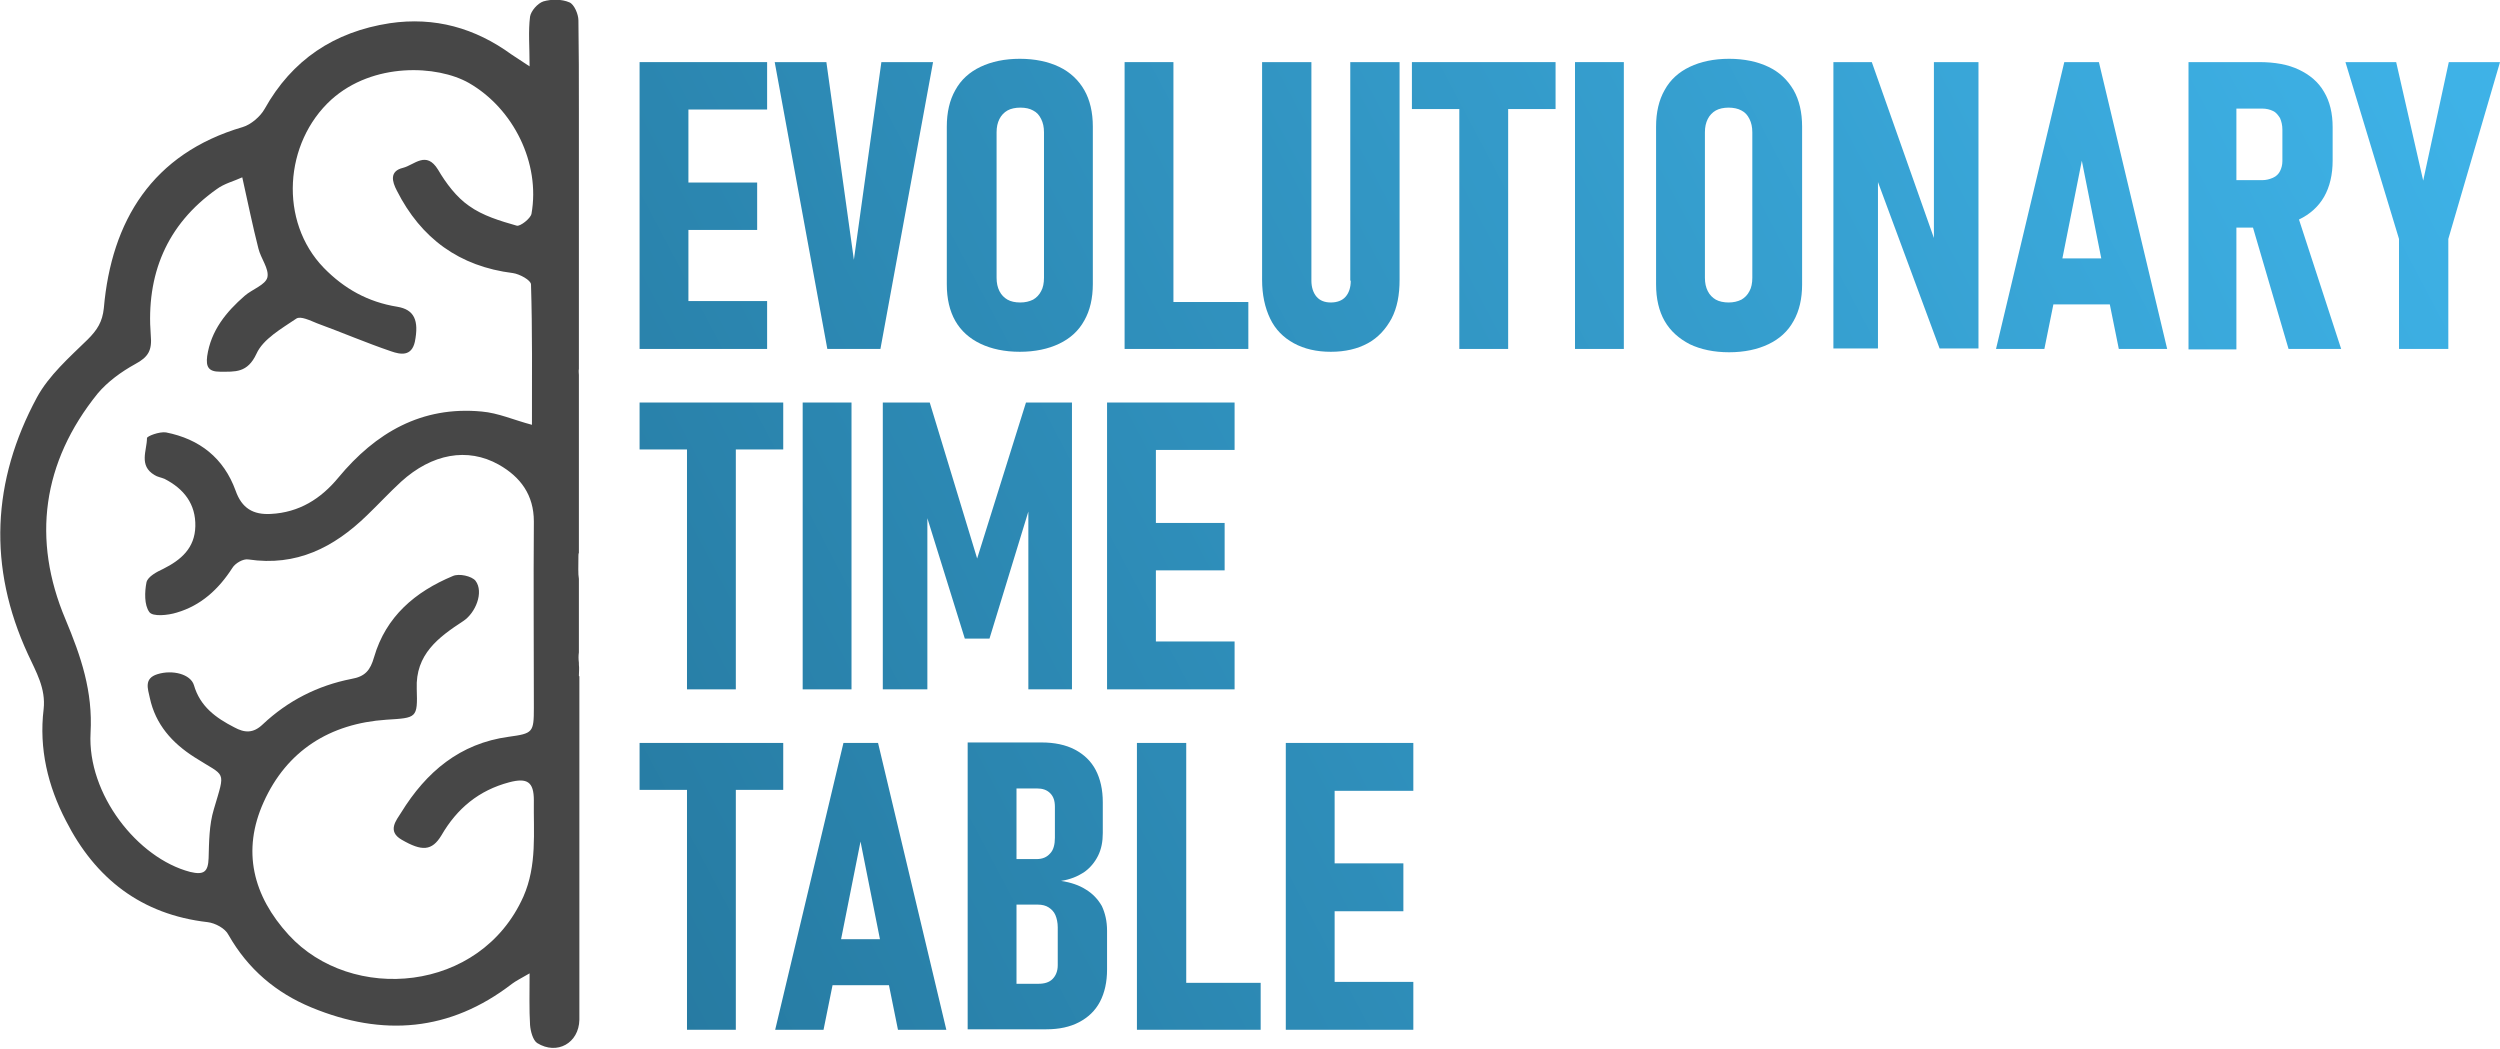 <?xml version="1.0" encoding="utf-8"?>
<!-- Generator: Adobe Illustrator 25.4.1, SVG Export Plug-In . SVG Version: 6.00 Build 0)  -->
<svg version="1.1" id="Layer_1" xmlns="http://www.w3.org/2000/svg" xmlns:xlink="http://www.w3.org/1999/xlink" x="0px" y="0px"
	 viewBox="0 0 527.3 221.2" style="enable-background:new 0 0 527.3 221.2;" xml:space="preserve">
<style type="text/css">
	.st0{fill:#474747;}
	.st1{fill:url(#SVGID_1_);}
	.st2{fill:url(#SVGID_00000084504215561845881430000007374049631004460704_);}
	.st3{fill:url(#SVGID_00000085958035552327643020000015437044056609457314_);}
	.st4{fill:url(#SVGID_00000160883817194771023040000002354554952654324374_);}
	.st5{fill:url(#SVGID_00000033348889104735307090000017854222323847670711_);}
	.st6{fill:url(#SVGID_00000164486426725452173710000004157286488977549756_);}
	.st7{fill:url(#SVGID_00000070107872648966893320000007912198498264499626_);}
	.st8{fill:url(#SVGID_00000114046028833368152820000011646958437429564561_);}
	.st9{fill:url(#SVGID_00000160169935734037331730000012044880035871913641_);}
	.st10{fill:url(#SVGID_00000047047881199018454480000017138250893057743033_);}
	.st11{fill:url(#SVGID_00000091713201420492878460000013428580884983074974_);}
	.st12{fill:url(#SVGID_00000008115166223352438790000012455442834800407983_);}
	.st13{fill:url(#SVGID_00000088814405789877063370000006999547166914921110_);}
	.st14{fill:url(#SVGID_00000166655238449828309930000002667398802600870317_);}
	.st15{fill:url(#SVGID_00000070814703261154685760000013378248234328077730_);}
	.st16{fill:url(#SVGID_00000063629794324507945510000005939559178404657831_);}
	.st17{fill:url(#SVGID_00000060726910919651022910000006525466987357671852_);}
	.st18{fill:url(#SVGID_00000080898252019135263850000009799454844017417873_);}
	.st19{fill:url(#SVGID_00000170254569824321737610000000420476893074539396_);}
	.st20{fill:url(#SVGID_00000034767995090760628260000005926895061253991833_);}
	.st21{fill:url(#SVGID_00000110455607950121272310000002769644710245887900_);}
	.st22{fill:url(#SVGID_00000027569353121435317260000011395840145417913234_);}
	.st23{fill:url(#SVGID_00000039098022580960016080000003095847836428221329_);}
	.st24{fill:url(#SVGID_00000085214343977356432050000018284131049732722876_);}
	.st25{fill:url(#SVGID_00000048473653273363648030000009293994776304266416_);}
	.st26{fill:url(#SVGID_00000105415538041630319810000001849616350126266030_);}
	.st27{fill:url(#SVGID_00000041290370106159711830000013277251509109446547_);}
	.st28{fill:url(#SVGID_00000090259054776337161220000016655398197211883452_);}
	.st29{fill:url(#SVGID_00000132052878775265190230000016470580359770115506_);}
	.st30{fill:url(#SVGID_00000080899768805541717700000008023545802549007767_);}
	.st31{fill:url(#SVGID_00000089573112287979683080000009302197168233904040_);}
	.st32{fill:url(#SVGID_00000062912764834971153020000015418284209811612580_);}
	.st33{fill:url(#SVGID_00000038398394673283402730000017447536482782534817_);}
	.st34{fill:url(#SVGID_00000090279752144937300980000016742975429772958903_);}
	.st35{fill:url(#SVGID_00000168085408790593970140000007083616194193754810_);}
	.st36{fill:url(#SVGID_00000168118504854690117990000015454116238062165423_);}
	.st37{fill:url(#SVGID_00000018230553287790629690000017798387592144558228_);}
	.st38{fill:url(#SVGID_00000093888557566253320890000017952801109406356408_);}
	.st39{fill:url(#SVGID_00000008859662480173729030000013736808983613923504_);}
	.st40{fill:url(#SVGID_00000057117044547597800580000013896541476068883875_);}
	.st41{fill:url(#SVGID_00000003088478542031442560000018404069381129806269_);}
	.st42{fill:url(#SVGID_00000140720585421235877580000002985419059580086427_);}
	.st43{fill:url(#SVGID_00000126295073240255077020000014453120463138459781_);}
	.st44{fill:url(#SVGID_00000109016731365617455180000005233382122930789534_);}
	.st45{fill:url(#SVGID_00000180348306558483181730000003642491877288774293_);}
	.st46{fill:url(#SVGID_00000168103364141899149590000016214049640467034301_);}
	.st47{fill:url(#SVGID_00000078019883608934170230000014605800491992473483_);}
	.st48{fill:url(#SVGID_00000121969320461254298340000013489331139936450236_);}
	.st49{fill:url(#SVGID_00000089559194718781795660000017199838941685273736_);}
	.st50{fill:url(#SVGID_00000100361154198127248030000007426207878109110442_);}
	.st51{fill:url(#SVGID_00000067217317827481374410000002032804136087749271_);}
	.st52{fill:url(#SVGID_00000006682379205447839600000011513902382728817290_);}
	.st53{fill:url(#SVGID_00000023971581482912963550000011461007083730126001_);}
	.st54{fill:url(#SVGID_00000162332912624538682160000010918111321115474102_);}
	.st55{fill:url(#SVGID_00000042715822690003198780000014594617126050905770_);}
	.st56{fill:url(#SVGID_00000031891867275659285680000003530230449585045639_);}
	.st57{fill:url(#SVGID_00000006693577718405008010000011785941357059345829_);}
	.st58{fill:url(#SVGID_00000017487474221118988030000009056285545673940882_);}
	.st59{fill:url(#SVGID_00000124124239343669014470000016584098225202312636_);}
	.st60{fill:url(#SVGID_00000006690063165005061650000011708179787405160364_);}
	.st61{fill:url(#SVGID_00000049928369595895344140000013336346164338798212_);}
	.st62{fill:url(#SVGID_00000000190447705742687580000001086288552719741331_);}
	.st63{fill:url(#SVGID_00000052804175926816867640000005686056621348373153_);}
	.st64{fill:url(#SVGID_00000037688424443792516260000007412954169103376781_);}
	.st65{fill:url(#SVGID_00000125587092647383681400000005994358681094330011_);}
	.st66{fill:url(#SVGID_00000099659979342831415740000015350792530389733262_);}
	.st67{fill:#063843;}
	.st68{fill:#3AA2DB;}
	.st69{fill:#DB9437;}
</style>
<g>
	<path d="M-1005.7,376.5h5.5l11.1,46.4h-7.8l-6-30.4l-6,30.4h-7.8L-1005.7,376.5z M-1009.2,408.3h12.6v7.4h-12.6V408.3z"/>
	<path d="M-978.4,422.9h-7.9v-46.4h7.9V422.9z"/>
	<path d="M-956,396.6v7.6h-17v-7.6H-956z"/>
	<path d="M-952.9,376.5h8.4l4.4,32l4.4-32h8.4l-8.5,46.4h-8.5L-952.9,376.5z"/>
	<path d="M-919,422.1c-1.8-0.9-3.1-2.1-4.1-3.7c-0.9-1.6-1.4-3.6-1.4-5.9V387c0-2.3,0.5-4.3,1.4-5.9c0.9-1.6,2.3-2.9,4.1-3.7
		s3.9-1.3,6.4-1.3s4.6,0.4,6.4,1.3c1.8,0.9,3.1,2.1,4.1,3.7s1.4,3.6,1.4,5.9v25.5c0,2.3-0.5,4.3-1.4,5.9s-2.3,2.9-4.1,3.7
		c-1.8,0.9-3.9,1.3-6.4,1.3S-917.2,422.9-919,422.1z M-910.5,415c0.6-0.3,1-0.8,1.3-1.4c0.3-0.6,0.4-1.3,0.4-2.2v-23.5
		c0-0.8-0.1-1.5-0.4-2.1c-0.3-0.6-0.7-1.1-1.3-1.4c-0.6-0.3-1.3-0.5-2.1-0.5c-0.8,0-1.5,0.2-2.1,0.5c-0.6,0.3-1,0.8-1.3,1.4
		c-0.3,0.6-0.4,1.3-0.4,2.1v23.5c0,0.9,0.1,1.6,0.4,2.2c0.3,0.6,0.7,1.1,1.3,1.4c0.6,0.3,1.3,0.5,2.1,0.5
		C-911.8,415.5-911.1,415.3-910.5,415z"/>
	<path d="M-895,376.5h7.9v46.4h-7.9V376.5z M-891.8,415.3h16.7v7.6h-16.7V415.3z"/>
	<path d="M-866.4,422c-1.7-0.9-2.9-2.3-3.8-4c-0.9-1.8-1.3-3.9-1.3-6.3v-35.1h7.9v35.4c0,1.1,0.3,2,0.8,2.6c0.6,0.6,1.3,0.9,2.3,0.9
		c1,0,1.8-0.3,2.3-0.9c0.6-0.6,0.8-1.5,0.8-2.6v-35.4h7.9v35.1c0,2.4-0.4,4.5-1.3,6.3c-0.9,1.8-2.2,3.1-3.8,4
		c-1.7,0.9-3.7,1.4-6,1.4C-862.7,423.4-864.7,422.9-866.4,422z"/>
	<path d="M-847.3,376.5h23.2v7.6h-23.2V376.5z M-839.7,380.4h7.9v42.5h-7.9V380.4z"/>
	<path d="M-814.4,422.9h-7.9v-46.4h7.9V422.9z"/>
	<path d="M-803.9,422.1c-1.8-0.9-3.1-2.1-4.1-3.7s-1.4-3.6-1.4-5.9V387c0-2.3,0.5-4.3,1.4-5.9s2.3-2.9,4.1-3.7s3.9-1.3,6.4-1.3
		c2.5,0,4.6,0.4,6.4,1.3c1.8,0.9,3.1,2.1,4.1,3.7s1.4,3.6,1.4,5.9v25.5c0,2.3-0.5,4.3-1.4,5.9s-2.3,2.9-4.1,3.7
		c-1.8,0.9-3.9,1.3-6.4,1.3C-800,423.4-802.1,422.9-803.9,422.1z M-795.4,415c0.6-0.3,1-0.8,1.3-1.4c0.3-0.6,0.4-1.3,0.4-2.2v-23.5
		c0-0.8-0.1-1.5-0.4-2.1c-0.3-0.6-0.7-1.1-1.3-1.4c-0.6-0.3-1.3-0.5-2.1-0.5s-1.5,0.2-2.1,0.5c-0.6,0.3-1,0.8-1.3,1.4
		c-0.3,0.6-0.4,1.3-0.4,2.1v23.5c0,0.9,0.1,1.6,0.4,2.2c0.3,0.6,0.7,1.1,1.3,1.4c0.6,0.3,1.3,0.5,2.1,0.5S-796,415.3-795.4,415z"/>
	<path d="M-779.9,376.5h6.2l10.9,30.9l-0.9,1.2v-32.2h7.2v46.3h-6.3l-10.8-29.1l0.8-1.3v30.4h-7.2V376.5z"/>
	<path d="M-742,376.5h5.5l11.1,46.4h-7.8l-6-30.4l-6,30.4h-7.8L-742,376.5z M-745.5,408.3h12.6v7.4h-12.6V408.3z"/>
	<path d="M-721.9,376.5h7.7v46.4h-7.7V376.5z M-718.4,395.7h8.4c0.7,0,1.3-0.1,1.8-0.4c0.5-0.2,0.9-0.6,1.1-1.1
		c0.3-0.5,0.4-1,0.4-1.6v-5.2c0-0.7-0.1-1.3-0.4-1.8c-0.3-0.5-0.6-0.9-1.1-1.2c-0.5-0.3-1.1-0.4-1.8-0.4h-8.4v-7.6h7.9
		c2.5,0,4.7,0.4,6.4,1.2c1.8,0.8,3.1,2,4.1,3.6s1.4,3.5,1.4,5.7v5.4c0,2.3-0.5,4.2-1.4,5.9s-2.3,2.9-4.1,3.7
		c-1.8,0.9-3.9,1.3-6.4,1.3h-7.9V395.7z M-711.9,401.9l7.2-1.5l7.4,22.5h-8.5L-711.9,401.9z"/>
	<path d="M-679.7,405.1v17.8h-7.9v-17.8l-8.7-28.6h8.2l4.3,19.2l4.1-19.2h8.2L-679.7,405.1z"/>
	<path d="M-1017.7,431.5h23.2v7.6h-23.2V431.5z M-1010.1,435.4h7.9v42.5h-7.9V435.4z"/>
	<path d="M-984.8,477.9h-7.9v-46.4h7.9V477.9z"/>
	<path d="M-956.6,431.5h7.4v46.4h-7v-32.4l0.5,2l-6.7,22.1h-4l-6.7-21.5l0.6-2.7v32.4h-7.2v-46.4h7.6l7.7,25.2L-956.6,431.5z"/>
	<path d="M-943.5,431.5h7.9v46.4h-7.9V431.5z M-940,431.5h17.1v7.7H-940V431.5z M-940,451h15.5v7.7H-940V451z M-940,470.2h17.1v7.7
		H-940V470.2z"/>
	<path d="M-1017.7,486.5h23.2v7.6h-23.2V486.5z M-1010.1,490.4h7.9v42.5h-7.9V490.4z"/>
	<path d="M-983.2,486.5h5.5l11.1,46.4h-7.8l-6-30.4l-6,30.4h-7.8L-983.2,486.5z M-986.7,518.3h12.6v7.4h-12.6V518.3z"/>
	<path d="M-963.1,486.5h7.9v46.4h-7.9V486.5z M-958.6,525.5h7c1,0,1.7-0.3,2.3-0.8s0.8-1.2,0.8-2.2v-6.2c0-0.8-0.1-1.4-0.4-2
		c-0.2-0.5-0.6-1-1.1-1.2c-0.5-0.3-1.1-0.4-1.8-0.4h-6.8v-7.3h6.6c0.9,0,1.7-0.3,2.2-0.9c0.5-0.6,0.8-1.4,0.8-2.6v-5
		c0-0.9-0.3-1.7-0.8-2.2c-0.5-0.5-1.2-0.8-2.2-0.8h-6.7v-7.4h7.5c2.1,0,3.9,0.4,5.4,1.1c1.5,0.7,2.6,1.8,3.4,3.3
		c0.8,1.4,1.2,3.2,1.2,5.2v5c0,1.4-0.3,2.6-0.8,3.7c-0.5,1.1-1.3,2-2.3,2.6c-1,0.7-2.2,1.2-3.7,1.4c1.6,0.2,2.9,0.7,4,1.4
		c1.1,0.7,1.9,1.6,2.5,2.8c0.6,1.1,0.9,2.5,0.9,4v6.3c0,2-0.4,3.8-1.1,5.2s-1.9,2.5-3.4,3.3c-1.5,0.8-3.2,1.1-5.3,1.1h-8.2V525.5z"
		/>
	<path d="M-935.8,486.5h7.9v46.4h-7.9V486.5z M-932.5,525.3h16.7v7.6h-16.7V525.3z"/>
	<path d="M-911.7,486.5h7.9v46.4h-7.9V486.5z M-908.2,486.5h17.1v7.7h-17.1V486.5z M-908.2,506h15.5v7.7h-15.5V506z M-908.2,525.2
		h17.1v7.7h-17.1V525.2z"/>
</g>
<g>
	<g>
		<g>
			<path class="st0" d="M283.6,759.4c0-0.7,0.1-1.5,0-2.3c0-0.1,0-0.3,0-0.4c-0.1-0.8-0.1-1.5,0-2.2V739c-0.2-1.1-0.1-2.6-0.1-4.8
				c0-0.2,0-0.5,0.1-0.7v-18.3c0-0.1,0-0.3,0-0.4c0-1,0-1.8,0-2.5V696c0-0.4-0.1-0.8,0-1.3c0-0.1,0-0.2,0-0.3v-19.9
				c0-0.3,0-0.5,0-0.8c0-1.1,0-2.3,0-3.4c0-3,0-6,0-9c0-1.9,0-3.7,0-5.6c0-5.2,0-10.5,0-15.7c0-6.2,0-12.5-0.1-18.7
				c0-1.3-0.9-3.4-1.9-3.8c-1.6-0.7-3.8-0.7-5.5-0.2c-1.2,0.4-2.6,2-2.8,3.2c-0.4,3.1-0.1,6.3-0.1,10.5c-2-1.3-2.9-1.9-3.8-2.5
				c-7.7-5.6-16.2-8-25.7-6.6c-11.7,1.8-20.6,7.7-26.4,18.1c-0.9,1.6-2.9,3.3-4.6,3.8c-19.1,5.6-27.7,19.7-29.3,38.2
				c-0.3,2.9-1.4,4.6-3.4,6.6c-3.9,3.8-8.2,7.6-10.7,12.2c-9.5,17.6-10.4,35.8-1.9,54.2c1.7,3.7,3.8,7.2,3.3,11.6
				c-1,8.3,0.9,16.2,4.7,23.5c6.2,12.2,15.9,19.8,29.9,21.4c1.6,0.2,3.7,1.3,4.4,2.7c4.1,7.2,10,12.2,17.5,15.3
				c15,6.2,29.2,5.1,42.3-5c0.8-0.6,1.8-1.1,3.7-2.2c0,4.3-0.1,7.6,0.1,10.9c0.1,1.3,0.6,3.2,1.5,3.8c4.2,2.6,8.8,0,8.9-4.9
				c0-1,0-2,0-3c0-14.1,0-28.2,0-42.3v-26.1c0-0.3,0-0.7,0-1.1C283.5,759.6,283.6,759.5,283.6,759.4z M245.2,657.1
				c5.1,10.1,13.2,16,24.5,17.4c1.4,0.2,3.8,1.5,3.8,2.4c0.3,9.8,0.2,19.6,0.2,29.6c-3.8-1-7.1-2.5-10.6-2.8
				c-12.7-1.2-22.4,4.5-30.2,13.9c-3.7,4.5-8.3,7.4-14.3,7.7c-3.7,0.2-6.1-1.2-7.4-4.9c-2.5-6.9-7.6-10.9-14.7-12.3
				c-1.2-0.2-3.9,0.7-3.9,1.2c0,2.6-1.8,5.8,1.6,7.8c0.6,0.4,1.4,0.5,2.1,0.8c4.1,2.1,6.6,5.3,6.5,10c-0.1,4.6-3,7.1-6.8,9
				c-1.3,0.6-3.2,1.6-3.5,2.8c-0.4,2-0.5,4.8,0.6,6.3c0.7,1,3.9,0.7,5.8,0.1c5.1-1.5,8.8-4.9,11.7-9.4c0.6-1,2.3-2,3.4-1.8
				c10.1,1.5,18-2.5,25-9.3c2.4-2.3,4.7-4.8,7.2-7.1c6.5-5.9,14-7.3,20.6-3.6c4.6,2.6,7.4,6.4,7.4,12c-0.1,13.1,0,26.2,0,39.3
				c0,5.2-0.2,5.4-5.3,6.1c-10.3,1.4-17.4,7.4-22.7,16c-1,1.6-3,3.9,0.1,5.7c4.3,2.5,6.4,2.4,8.4-0.9c3.3-5.7,7.9-9.5,14.3-11.2
				c3.8-1,5.2-0.1,5.2,3.8c-0.1,6.8,0.7,13.7-2.2,20.3c-9.1,20.4-36.3,22.5-49.5,8.1c-7.6-8.3-9.9-17.8-5.3-28
				c4.9-10.9,14-16.6,25.9-17.4c6.4-0.4,6.6-0.3,6.4-6.5c-0.3-7.3,4.6-10.9,9.8-14.3c2.6-1.7,4.4-6.1,2.6-8.5c-0.8-1-3.5-1.6-4.8-1
				c-7.9,3.3-14.1,8.5-16.6,17.1c-0.8,2.8-1.9,4.1-4.8,4.6c-7.1,1.4-13.4,4.6-18.7,9.6c-2,1.9-3.8,1.8-6,0.6c-3.9-2-7.2-4.4-8.5-8.9
				c-0.7-2.3-4.5-3.3-7.7-2.3c-2.9,0.9-2,3.1-1.6,5c1.2,5.6,4.7,9.5,9.4,12.5c6.7,4.3,6.6,2.5,4.1,11c-1,3.3-1,6.9-1.1,10.3
				c-0.1,2.9-1,3.6-3.9,2.9c-10.7-2.9-21.2-16.4-20.6-29.2c0.5-8.8-2-16.1-5.3-24c-7.1-16.9-4.9-33.2,6.9-47.7
				c2.1-2.5,5-4.6,7.9-6.2c2.8-1.5,3.6-2.9,3.3-6.1c-1-12.7,3.3-23.3,13.9-30.8c1.6-1.2,3.7-1.7,5.4-2.5c1.2,5.4,2.2,10.3,3.4,15
				c0.5,2.1,2.3,4.3,1.9,6.1c-0.4,1.6-3.2,2.5-4.8,3.9c-3.9,3.4-7.1,7.3-7.9,12.7c-0.3,2.3,0.3,3.3,2.7,3.3c3.2,0,5.8,0.3,7.7-3.8
				c1.4-3.1,5.3-5.3,8.4-7.4c0.9-0.6,2.9,0.4,4.4,1c5.2,1.9,10.3,4.1,15.6,5.9c2,0.7,4.3,1.1,5-2c0.9-4.5-0.1-6.8-3.7-7.4
				c-6.2-1-11.2-3.8-15.5-8.2c-9.5-9.8-8.4-26.4,1.6-35.5c8.8-7.9,22.3-7.3,29-3.5c9.4,5.4,15.1,16.9,13.2,27.6
				c-0.2,1-2.4,2.7-3.1,2.5c-3.5-1-7.2-2.1-10.1-4.2c-2.6-1.8-4.8-4.7-6.5-7.6c-2.5-4.1-5-1-7.4-0.4
				C243.6,653,244.2,655.2,245.2,657.1z"/>
		</g>
	</g>
	<g>
		<linearGradient id="SVGID_1_" gradientUnits="userSpaceOnUse" x1="228.979" y1="702.853" x2="610.588" y2="501.604">
			<stop  offset="0" style="stop-color:#267AA1"/>
			<stop  offset="1" style="stop-color:#3EB2E7"/>
		</linearGradient>
		<polygon class="st1" points="306.7,690.5 323.3,690.5 323.3,680.4 306.7,680.4 306.7,665.4 321.2,665.4 321.2,655.4 306.7,655.4 
			306.7,640 323.3,640 323.3,630 306.7,630 300.9,630 296.4,630 296.4,690.5 300.9,690.5 		"/>
		
			<linearGradient id="SVGID_00000180350457754845550530000000270311579556556723_" gradientUnits="userSpaceOnUse" x1="234.677" y1="713.658" x2="616.286" y2="512.409">
			<stop  offset="0" style="stop-color:#267AA1"/>
			<stop  offset="1" style="stop-color:#3EB2E7"/>
		</linearGradient>
		<polygon style="fill:url(#SVGID_00000180350457754845550530000000270311579556556723_);" points="347.2,690.5 358.3,630 
			347.4,630 341.6,671.8 335.8,630 324.8,630 336,690.5 		"/>
		
			<linearGradient id="SVGID_00000060740954718875956430000017973467460968672899_" gradientUnits="userSpaceOnUse" x1="243.514" y1="730.415" x2="625.123" y2="529.166">
			<stop  offset="0" style="stop-color:#267AA1"/>
			<stop  offset="1" style="stop-color:#3EB2E7"/>
		</linearGradient>
		<path style="fill:url(#SVGID_00000060740954718875956430000017973467460968672899_);" d="M368.3,689.4c2.3,1.1,5.1,1.7,8.3,1.7
			s6-0.6,8.3-1.7c2.3-1.1,4.1-2.7,5.3-4.9c1.2-2.1,1.8-4.7,1.8-7.7v-33.3c0-3-0.6-5.6-1.8-7.7c-1.2-2.1-3-3.8-5.3-4.9
			c-2.3-1.1-5.1-1.7-8.3-1.7s-6,0.6-8.3,1.7c-2.3,1.1-4.1,2.7-5.3,4.9c-1.2,2.1-1.8,4.7-1.8,7.7v33.3c0,3,0.6,5.6,1.8,7.7
			C364.2,686.7,366,688.3,368.3,689.4z M371.6,644.8c0-1.1,0.2-2,0.6-2.8c0.4-0.8,1-1.4,1.7-1.8c0.7-0.4,1.7-0.6,2.7-0.6
			c1.1,0,2,0.2,2.7,0.6c0.8,0.4,1.3,1,1.7,1.8c0.4,0.8,0.6,1.7,0.6,2.8v30.7c0,1.1-0.2,2.1-0.6,2.8c-0.4,0.8-1,1.4-1.7,1.8
			c-0.8,0.4-1.7,0.6-2.7,0.6c-1.1,0-2-0.2-2.7-0.6c-0.7-0.4-1.3-1-1.7-1.8c-0.4-0.8-0.6-1.7-0.6-2.8V644.8z"/>
		
			<linearGradient id="SVGID_00000037669171601238633810000000337887780004398497_" gradientUnits="userSpaceOnUse" x1="251.156" y1="744.905" x2="632.765" y2="543.656">
			<stop  offset="0" style="stop-color:#267AA1"/>
			<stop  offset="1" style="stop-color:#3EB2E7"/>
		</linearGradient>
		<polygon style="fill:url(#SVGID_00000037669171601238633810000000337887780004398497_);" points="409,630 398.7,630 398.7,690.5 
			402.9,690.5 409,690.5 424.8,690.5 424.8,680.6 409,680.6 		"/>
		
			<linearGradient id="SVGID_00000044146670913634858930000013782411998307689362_" gradientUnits="userSpaceOnUse" x1="256.82" y1="755.647" x2="638.43" y2="554.398">
			<stop  offset="0" style="stop-color:#267AA1"/>
			<stop  offset="1" style="stop-color:#3EB2E7"/>
		</linearGradient>
		<path style="fill:url(#SVGID_00000044146670913634858930000013782411998307689362_);" d="M446.4,676.1c0,1.5-0.4,2.6-1.1,3.4
			c-0.7,0.8-1.8,1.2-3.1,1.2c-1.3,0-2.3-0.4-3-1.2c-0.7-0.8-1.1-2-1.1-3.4V630h-10.4v45.9c0,3.2,0.6,5.9,1.7,8.2
			c1.1,2.3,2.8,4,5,5.2c2.2,1.2,4.8,1.8,7.8,1.8c3,0,5.6-0.6,7.8-1.8c2.2-1.2,3.8-3,5-5.2c1.2-2.3,1.7-5,1.7-8.2V630h-10.4V676.1z"
			/>
		
			<linearGradient id="SVGID_00000085946918779406730500000013734940922777917088_" gradientUnits="userSpaceOnUse" x1="263.721" y1="768.732" x2="645.33" y2="567.482">
			<stop  offset="0" style="stop-color:#267AA1"/>
			<stop  offset="1" style="stop-color:#3EB2E7"/>
		</linearGradient>
		<polygon style="fill:url(#SVGID_00000085946918779406730500000013734940922777917088_);" points="459.3,639.9 469.3,639.9 
			469.3,690.5 479.6,690.5 479.6,639.9 489.6,639.9 489.6,630 459.3,630 		"/>
		
			<linearGradient id="SVGID_00000001648422902150960260000013165227371093608108_" gradientUnits="userSpaceOnUse" x1="270.117" y1="780.859" x2="651.726" y2="579.61">
			<stop  offset="0" style="stop-color:#267AA1"/>
			<stop  offset="1" style="stop-color:#3EB2E7"/>
		</linearGradient>
		
			<rect x="493.7" y="630" style="fill:url(#SVGID_00000001648422902150960260000013165227371093608108_);" width="10.3" height="60.5"/>
		
			<linearGradient id="SVGID_00000028303209970772239090000012819584161890212005_" gradientUnits="userSpaceOnUse" x1="276.037" y1="792.085" x2="657.646" y2="590.836">
			<stop  offset="0" style="stop-color:#267AA1"/>
			<stop  offset="1" style="stop-color:#3EB2E7"/>
		</linearGradient>
		<path style="fill:url(#SVGID_00000028303209970772239090000012819584161890212005_);" d="M534.4,631c-2.3-1.1-5.1-1.7-8.3-1.7
			c-3.2,0-6,0.6-8.3,1.7c-2.3,1.1-4.1,2.7-5.3,4.9c-1.2,2.1-1.8,4.7-1.8,7.7v33.3c0,3,0.6,5.6,1.8,7.7c1.2,2.1,3,3.7,5.3,4.9
			c2.3,1.1,5.1,1.7,8.3,1.7c3.2,0,6-0.6,8.3-1.7c2.3-1.1,4.1-2.7,5.3-4.9c1.2-2.1,1.8-4.7,1.8-7.7v-33.3c0-3-0.6-5.6-1.8-7.7
			C538.5,633.7,536.8,632.1,534.4,631z M531.1,675.5c0,1.1-0.2,2.1-0.6,2.8c-0.4,0.8-1,1.4-1.7,1.8c-0.8,0.4-1.7,0.6-2.7,0.6
			c-1.1,0-2-0.2-2.7-0.6c-0.7-0.4-1.3-1-1.7-1.8c-0.4-0.8-0.6-1.7-0.6-2.8v-30.7c0-1.1,0.2-2,0.6-2.8c0.4-0.8,1-1.4,1.7-1.8
			c0.7-0.4,1.7-0.6,2.7-0.6c1.1,0,2,0.2,2.7,0.6c0.8,0.4,1.3,1,1.7,1.8c0.4,0.8,0.6,1.7,0.6,2.8V675.5z"/>
		
			<linearGradient id="SVGID_00000145768122105611579850000016693422871362880701_" gradientUnits="userSpaceOnUse" x1="284.168" y1="807.503" x2="665.777" y2="606.254">
			<stop  offset="0" style="stop-color:#267AA1"/>
			<stop  offset="1" style="stop-color:#3EB2E7"/>
		</linearGradient>
		<polygon style="fill:url(#SVGID_00000145768122105611579850000016693422871362880701_);" points="569.4,667.1 556.3,630 
			548.2,630 548.2,690.4 557.6,690.4 557.6,655.3 570.6,690.4 578.8,690.4 578.8,630 569.4,630 		"/>
		
			<linearGradient id="SVGID_00000130647708019632521330000004484303306084592772_" gradientUnits="userSpaceOnUse" x1="293.811" y1="825.789" x2="675.42" y2="624.54">
			<stop  offset="0" style="stop-color:#267AA1"/>
			<stop  offset="1" style="stop-color:#3EB2E7"/>
		</linearGradient>
		<path style="fill:url(#SVGID_00000130647708019632521330000004484303306084592772_);" d="M596.9,630l-14.4,60.5h10.2l1.9-9.4h11.9
			l1.9,9.4h10.2L604.2,630H596.9z M596.5,671.4l4.1-20.6l4.1,20.6H596.5z"/>
		
			<linearGradient id="SVGID_00000073706499003041269270000013742785640892536972_" gradientUnits="userSpaceOnUse" x1="300.627" y1="838.739" x2="682.236" y2="637.49">
			<stop  offset="0" style="stop-color:#267AA1"/>
			<stop  offset="1" style="stop-color:#3EB2E7"/>
		</linearGradient>
		<path style="fill:url(#SVGID_00000073706499003041269270000013742785640892536972_);" d="M646.4,663.2c2.3-1.1,4.1-2.7,5.3-4.8
			c1.2-2.1,1.8-4.7,1.8-7.6v-7.1c0-2.9-0.6-5.4-1.8-7.4c-1.2-2.1-3-3.6-5.3-4.7s-5.1-1.6-8.4-1.6h-4.8h-5.5h-4.6v60.6h10.1v-25.6
			h3.5l7.5,25.6h11.1L646.4,663.2C646.3,663.2,646.3,663.2,646.4,663.2z M633.2,639.8h5.4c0.9,0,1.7,0.2,2.3,0.5
			c0.7,0.3,1.1,0.9,1.5,1.5c0.3,0.7,0.5,1.5,0.5,2.4v6.7c0,0.8-0.2,1.5-0.5,2.1c-0.3,0.6-0.8,1.1-1.5,1.4c-0.7,0.3-1.4,0.5-2.3,0.5
			h-5.4V639.8z"/>
		
			<linearGradient id="SVGID_00000019639730583834721770000009147645986380596894_" gradientUnits="userSpaceOnUse" x1="306.707" y1="850.242" x2="688.316" y2="648.992">
			<stop  offset="0" style="stop-color:#267AA1"/>
			<stop  offset="1" style="stop-color:#3EB2E7"/>
		</linearGradient>
		<polygon style="fill:url(#SVGID_00000019639730583834721770000009147645986380596894_);" points="678,630 672.6,655 666.9,630 
			656.2,630 667.5,667.3 667.5,690.5 677.8,690.5 677.8,667.3 688.8,630 		"/>
	</g>
	<g>
		
			<linearGradient id="SVGID_00000165925392548974312260000013784651028222537878_" gradientUnits="userSpaceOnUse" x1="257.895" y1="757.685" x2="639.504" y2="556.436">
			<stop  offset="0" style="stop-color:#267AA1"/>
			<stop  offset="1" style="stop-color:#3EB2E7"/>
		</linearGradient>
		<polygon style="fill:url(#SVGID_00000165925392548974312260000013784651028222537878_);" points="306.4,762.3 316.7,762.3 
			316.7,711.7 326.7,711.7 326.7,701.8 296.4,701.8 296.4,711.7 306.4,711.7 		"/>
		
			<linearGradient id="SVGID_00000047778038465058517290000000934455058005179266_" gradientUnits="userSpaceOnUse" x1="264.291" y1="769.812" x2="645.9" y2="568.563">
			<stop  offset="0" style="stop-color:#267AA1"/>
			<stop  offset="1" style="stop-color:#3EB2E7"/>
		</linearGradient>
		
			<rect x="330.8" y="701.8" style="fill:url(#SVGID_00000047778038465058517290000000934455058005179266_);" width="10.3" height="60.5"/>
		
			<linearGradient id="SVGID_00000039101013979059535960000015429060179151451310_" gradientUnits="userSpaceOnUse" x1="271.185" y1="782.885" x2="652.794" y2="581.636">
			<stop  offset="0" style="stop-color:#267AA1"/>
			<stop  offset="1" style="stop-color:#3EB2E7"/>
		</linearGradient>
		<polygon style="fill:url(#SVGID_00000039101013979059535960000015429060179151451310_);" points="378.3,724.8 378.3,762.3 
			387.5,762.3 387.5,701.8 377.9,701.8 367.6,734.7 357.6,701.8 347.7,701.8 347.7,762.3 357.1,762.3 357.1,726.2 365,751.6 
			370.2,751.6 		"/>
		
			<linearGradient id="SVGID_00000021112818877471353310000007531103404802120085_" gradientUnits="userSpaceOnUse" x1="280.063" y1="799.72" x2="661.672" y2="598.471">
			<stop  offset="0" style="stop-color:#267AA1"/>
			<stop  offset="1" style="stop-color:#3EB2E7"/>
		</linearGradient>
		<polygon style="fill:url(#SVGID_00000021112818877471353310000007531103404802120085_);" points="421.8,762.3 421.8,752.2 
			405.3,752.2 405.3,737.2 419.8,737.2 419.8,727.2 405.3,727.2 405.3,711.8 421.8,711.8 421.8,701.8 405.3,701.8 399.5,701.8 
			395,701.8 395,762.3 399.5,762.3 405.3,762.3 		"/>
	</g>
	<g>
		
			<linearGradient id="SVGID_00000026131893718217758830000001141365293734921884_" gradientUnits="userSpaceOnUse" x1="287.527" y1="813.874" x2="669.137" y2="612.624">
			<stop  offset="0" style="stop-color:#267AA1"/>
			<stop  offset="1" style="stop-color:#3EB2E7"/>
		</linearGradient>
		<polygon style="fill:url(#SVGID_00000026131893718217758830000001141365293734921884_);" points="326.7,783.5 326.7,773.6 
			296.4,773.6 296.4,783.5 306.4,783.5 306.4,834.1 316.7,834.1 316.7,783.5 		"/>
		
			<linearGradient id="SVGID_00000044161158914457370470000015824998686862606977_" gradientUnits="userSpaceOnUse" x1="297.035" y1="831.902" x2="678.644" y2="630.653">
			<stop  offset="0" style="stop-color:#267AA1"/>
			<stop  offset="1" style="stop-color:#3EB2E7"/>
		</linearGradient>
		<path style="fill:url(#SVGID_00000044161158914457370470000015824998686862606977_);" d="M339.4,773.6l-14.4,60.5h10.2l1.9-9.4
			H349l1.9,9.4h10.2l-14.4-60.5H339.4z M338.9,815.1l4.1-20.6l4.1,20.6H338.9z"/>
		
			<linearGradient id="SVGID_00000098212946184194669390000016849617670560905650_" gradientUnits="userSpaceOnUse" x1="302.626" y1="842.503" x2="684.235" y2="641.254">
			<stop  offset="0" style="stop-color:#267AA1"/>
			<stop  offset="1" style="stop-color:#3EB2E7"/>
		</linearGradient>
		<path style="fill:url(#SVGID_00000098212946184194669390000016849617670560905650_);" d="M390.5,804.5c-1.4-0.9-3.2-1.5-5.2-1.8
			c1.9-0.3,3.4-0.9,4.8-1.8c1.3-0.9,2.3-2.1,3-3.5c0.7-1.4,1-3,1-4.8v-6.5c0-2.6-0.5-4.9-1.5-6.8c-1-1.9-2.5-3.3-4.4-4.3
			c-1.9-1-4.3-1.5-7-1.5h-5.3h-4.5h-5.9v60.5h5.9h4.5h6.2c2.7,0,5-0.5,6.9-1.5c1.9-1,3.4-2.4,4.4-4.3c1-1.9,1.5-4.2,1.5-6.8v-8.2
			c0-2-0.4-3.7-1.1-5.2C393,806.6,391.9,805.4,390.5,804.5z M380.2,783.2c1.2,0,2.1,0.3,2.8,1c0.7,0.7,1,1.6,1,2.9v6.5
			c0,1.4-0.3,2.6-1,3.3c-0.7,0.8-1.6,1.2-2.9,1.2h-4.2v-14.9H380.2z M384.6,820.5c0,1.2-0.4,2.2-1.1,2.9c-0.7,0.7-1.7,1-3,1h-4.6
			v-16.7h4.5c0.9,0,1.7,0.2,2.3,0.6c0.6,0.4,1.1,0.9,1.4,1.6c0.3,0.7,0.5,1.6,0.5,2.6V820.5z"/>
		
			<linearGradient id="SVGID_00000057851206235872667030000013642920275255901081_" gradientUnits="userSpaceOnUse" x1="310.991" y1="858.365" x2="692.6" y2="657.116">
			<stop  offset="0" style="stop-color:#267AA1"/>
			<stop  offset="1" style="stop-color:#3EB2E7"/>
		</linearGradient>
		<polygon style="fill:url(#SVGID_00000057851206235872667030000013642920275255901081_);" points="411.6,773.6 401.3,773.6 
			401.3,834.1 405.6,834.1 411.6,834.1 427.4,834.1 427.4,824.2 411.6,824.2 		"/>
		
			<linearGradient id="SVGID_00000142891264537273879680000002616106773479987897_" gradientUnits="userSpaceOnUse" x1="317.912" y1="871.489" x2="699.521" y2="670.24">
			<stop  offset="0" style="stop-color:#267AA1"/>
			<stop  offset="1" style="stop-color:#3EB2E7"/>
		</linearGradient>
		<polygon style="fill:url(#SVGID_00000142891264537273879680000002616106773479987897_);" points="437.3,773.6 432.7,773.6 
			432.7,834.1 437.3,834.1 443,834.1 459.6,834.1 459.6,824 443,824 443,809.1 457.5,809.1 457.5,799 443,799 443,783.7 
			459.6,783.7 459.6,773.6 443,773.6 		"/>
	</g>
</g>
<g>
	<g>
		<g>
			<path class="st0" d="M649.3,409.2c0-0.7,0.1-1.5,0-2.3c0-0.1,0-0.3,0-0.4c-0.1-0.8-0.1-1.5,0-2.2v-15.5c-0.2-1.1-0.1-2.6-0.1-4.8
				c0-0.2,0-0.5,0.1-0.7v-18.3c0-0.1,0-0.3,0-0.4c0-1,0-1.8,0-2.5v-16.4c0-0.4-0.1-0.8,0-1.3c0-0.1,0-0.2,0-0.3v-19.9
				c0-0.3,0-0.5,0-0.8c0-1.1,0-2.3,0-3.4c0-3,0-6,0-9c0-1.9,0-3.7,0-5.6c0-5.2,0-10.5,0-15.7c0-6.2,0-12.5-0.1-18.7
				c0-1.3-0.9-3.4-1.9-3.8c-1.6-0.7-3.8-0.7-5.5-0.2c-1.2,0.4-2.6,2-2.8,3.2c-0.4,3.1-0.1,6.3-0.1,10.5c-2-1.3-2.9-1.9-3.8-2.5
				c-7.7-5.6-16.2-8-25.7-6.6c-11.7,1.8-20.6,7.7-26.4,18.1c-0.9,1.6-2.9,3.3-4.6,3.8c-19.1,5.6-27.7,19.7-29.3,38.2
				c-0.3,2.9-1.4,4.6-3.4,6.6c-3.9,3.8-8.2,7.6-10.7,12.2c-9.5,17.6-10.4,35.8-1.9,54.2c1.7,3.7,3.8,7.2,3.3,11.6
				c-1,8.3,0.9,16.2,4.7,23.5c6.2,12.2,15.9,19.8,29.9,21.4c1.6,0.2,3.7,1.3,4.4,2.7c4.1,7.2,10,12.2,17.5,15.3
				c15,6.2,29.2,5.1,42.3-5c0.8-0.6,1.8-1.1,3.7-2.2c0,4.3-0.1,7.6,0.1,10.9c0.1,1.3,0.6,3.2,1.5,3.8c4.2,2.6,8.8,0,8.9-4.9
				c0-1,0-2,0-3c0-14.1,0-28.2,0-42.3v-26.1c0-0.3,0-0.7,0-1.1C649.3,409.4,649.3,409.3,649.3,409.2z M611,306.9
				c5.1,10.1,13.2,16,24.5,17.4c1.4,0.2,3.8,1.5,3.8,2.4c0.3,9.8,0.2,19.6,0.2,29.6c-3.8-1-7.1-2.5-10.6-2.8
				c-12.7-1.2-22.4,4.5-30.2,13.9c-3.7,4.5-8.3,7.4-14.3,7.7c-3.7,0.2-6.1-1.2-7.4-4.9c-2.5-6.9-7.6-10.9-14.7-12.3
				c-1.2-0.2-3.9,0.7-3.9,1.2c0,2.6-1.8,5.8,1.6,7.8c0.6,0.4,1.4,0.5,2.1,0.8c4.1,2.1,6.6,5.3,6.5,10c-0.1,4.6-3,7.1-6.8,9
				c-1.3,0.6-3.2,1.6-3.5,2.8c-0.4,2-0.5,4.8,0.6,6.3c0.7,1,3.9,0.7,5.8,0.1c5.1-1.5,8.8-4.9,11.7-9.4c0.6-1,2.3-2,3.4-1.8
				c10.1,1.5,18-2.5,25-9.3c2.4-2.3,4.7-4.8,7.2-7.1c6.5-5.9,14-7.3,20.6-3.6c4.6,2.6,7.4,6.4,7.4,12c-0.1,13.1,0,26.2,0,39.3
				c0,5.2-0.2,5.4-5.3,6.1c-10.3,1.4-17.4,7.4-22.7,16c-1,1.6-3,3.9,0.1,5.7c4.3,2.5,6.4,2.4,8.4-0.9c3.3-5.7,7.9-9.5,14.3-11.2
				c3.8-1,5.2-0.1,5.2,3.8c-0.1,6.8,0.7,13.7-2.2,20.3c-9.1,20.4-36.3,22.5-49.5,8.1c-7.6-8.3-9.9-17.8-5.3-28
				c4.9-10.9,14-16.6,25.9-17.4c6.4-0.4,6.6-0.3,6.4-6.5c-0.3-7.3,4.6-10.9,9.8-14.3c2.6-1.7,4.4-6.1,2.6-8.5c-0.8-1-3.5-1.6-4.8-1
				c-7.9,3.3-14.1,8.5-16.6,17.1c-0.8,2.8-1.9,4.1-4.8,4.6c-7.1,1.4-13.4,4.6-18.7,9.6c-2,1.9-3.8,1.8-6,0.6c-3.9-2-7.2-4.4-8.5-8.9
				c-0.7-2.3-4.5-3.3-7.7-2.3c-2.9,0.9-2,3.1-1.6,5c1.2,5.6,4.7,9.5,9.4,12.5c6.7,4.3,6.6,2.5,4.1,11c-1,3.3-1,6.9-1.1,10.3
				c-0.1,2.9-1,3.6-3.9,2.9c-10.7-2.9-21.2-16.4-20.6-29.2c0.5-8.8-2-16.1-5.3-24c-7.1-16.9-4.9-33.2,6.9-47.7
				c2.1-2.5,5-4.6,7.9-6.2c2.8-1.5,3.6-2.9,3.3-6.1c-1-12.7,3.3-23.3,13.9-30.8c1.6-1.2,3.7-1.7,5.4-2.5c1.2,5.4,2.2,10.3,3.4,15
				c0.5,2.1,2.3,4.3,1.9,6.1c-0.4,1.6-3.2,2.5-4.8,3.9c-3.9,3.4-7.1,7.3-7.9,12.7c-0.3,2.3,0.3,3.3,2.7,3.3c3.2,0,5.8,0.3,7.7-3.8
				c1.4-3.1,5.3-5.3,8.4-7.4c0.9-0.6,2.9,0.4,4.4,1c5.2,1.9,10.3,4.1,15.6,5.9c2,0.7,4.3,1.1,5-2c0.9-4.5-0.1-6.8-3.7-7.4
				c-6.2-1-11.2-3.8-15.5-8.2c-9.5-9.8-8.4-26.4,1.6-35.5c8.8-7.9,22.3-7.3,29-3.5c9.4,5.4,15.1,16.9,13.2,27.6
				c-0.2,1-2.4,2.7-3.1,2.5c-3.5-1-7.2-2.1-10.1-4.2c-2.6-1.8-4.8-4.7-6.5-7.6c-2.5-4.1-5-1-7.4-0.4C609.4,302.8,610,305,611,306.9z
				"/>
		</g>
	</g>
	
		<linearGradient id="SVGID_00000146480547644415347960000016023467608621210035_" gradientUnits="userSpaceOnUse" x1="594.756" y1="352.651" x2="976.365" y2="151.402">
		<stop  offset="0" style="stop-color:#267AA1"/>
		<stop  offset="1" style="stop-color:#3EB2E7"/>
	</linearGradient>
	<polygon style="fill:url(#SVGID_00000146480547644415347960000016023467608621210035_);" points="672.5,340.3 689,340.3 689,330.2 
		672.5,330.2 672.5,315.2 687,315.2 687,305.2 672.5,305.2 672.5,289.8 689,289.8 689,279.8 672.5,279.8 666.7,279.8 662.1,279.8 
		662.1,340.3 666.7,340.3 	"/>
	
		<linearGradient id="SVGID_00000121978846500635144940000007193464441351919778_" gradientUnits="userSpaceOnUse" x1="623.672" y1="407.483" x2="1005.282" y2="206.234">
		<stop  offset="0" style="stop-color:#267AA1"/>
		<stop  offset="1" style="stop-color:#3EB2E7"/>
	</linearGradient>
	<polygon style="fill:url(#SVGID_00000121978846500635144940000007193464441351919778_);" points="672.1,412.1 682.5,412.1 
		682.5,361.5 692.5,361.5 692.5,351.6 662.1,351.6 662.1,361.5 672.1,361.5 	"/>
	
		<linearGradient id="SVGID_00000096740324392717870660000002170757798687478688_" gradientUnits="userSpaceOnUse" x1="653.305" y1="463.672" x2="1034.914" y2="262.423">
		<stop  offset="0" style="stop-color:#267AA1"/>
		<stop  offset="1" style="stop-color:#3EB2E7"/>
	</linearGradient>
	<polygon style="fill:url(#SVGID_00000096740324392717870660000002170757798687478688_);" points="692.5,433.3 692.5,423.4 
		662.1,423.4 662.1,433.3 672.1,433.3 672.1,483.9 682.5,483.9 682.5,433.3 	"/>
</g>
<g>
	<g>
		<g>
			<path class="st0" d="M122.1,142.5c0-0.7,0.1-1.5,0-2.3c0-0.1,0-0.3,0-0.4c-0.1-0.8-0.1-1.5,0-2.2v-15.5c-0.2-1.1-0.1-2.6-0.1-4.8
				c0-0.2,0-0.5,0.1-0.7V98.4c0-0.1,0-0.3,0-0.4c0-1,0-1.8,0-2.5V79.1c0-0.4-0.1-0.8,0-1.3c0-0.1,0-0.2,0-0.3V57.5
				c0-0.3,0-0.5,0-0.8c0-1.1,0-2.3,0-3.4c0-3,0-6,0-9c0-1.9,0-3.7,0-5.6c0-5.2,0-10.5,0-15.7c0-6.2,0-12.5-0.1-18.7
				c0-1.3-0.9-3.4-1.9-3.8c-1.6-0.7-3.8-0.7-5.5-0.2c-1.2,0.4-2.6,2-2.8,3.2c-0.4,3.1-0.1,6.3-0.1,10.5c-2-1.3-2.9-1.9-3.8-2.5
				c-7.7-5.6-16.2-8-25.7-6.6c-11.7,1.8-20.6,7.7-26.4,18.1c-0.9,1.6-2.9,3.3-4.6,3.8C32.1,32.4,23.5,46.6,21.9,65
				c-0.3,2.9-1.4,4.6-3.4,6.6c-3.9,3.8-8.2,7.6-10.7,12.2c-9.5,17.6-10.4,35.8-1.9,54.2c1.7,3.7,3.8,7.2,3.3,11.6
				c-1,8.3,0.9,16.2,4.7,23.5c6.2,12.2,15.9,19.8,29.9,21.4c1.6,0.2,3.7,1.3,4.4,2.7c4.1,7.2,10,12.2,17.5,15.3
				c15,6.2,29.2,5.1,42.3-5c0.8-0.6,1.8-1.1,3.7-2.2c0,4.3-0.1,7.6,0.1,10.9c0.1,1.3,0.6,3.2,1.5,3.8c4.2,2.6,8.8,0,8.9-4.9
				c0-1,0-2,0-3c0-14.1,0-28.2,0-42.3v-26.1c0-0.3,0-0.7,0-1.1C122.1,142.7,122.1,142.6,122.1,142.5z M83.7,40.2
				c5.1,10.1,13.2,16,24.5,17.4c1.4,0.2,3.8,1.5,3.8,2.4c0.3,9.8,0.2,19.6,0.2,29.6c-3.8-1-7.1-2.5-10.6-2.8
				c-12.7-1.2-22.4,4.5-30.2,13.9c-3.7,4.5-8.3,7.4-14.3,7.7c-3.7,0.2-6.1-1.2-7.4-4.9c-2.5-6.9-7.6-10.9-14.7-12.3
				C33.6,91,31,92,31,92.4c0,2.6-1.8,5.8,1.6,7.8c0.6,0.4,1.4,0.5,2.1,0.8c4.1,2.1,6.6,5.3,6.5,10c-0.1,4.6-3,7.1-6.8,9
				c-1.3,0.6-3.2,1.6-3.5,2.8c-0.4,2-0.5,4.8,0.6,6.3c0.7,1,3.9,0.7,5.8,0.1c5.1-1.5,8.8-4.9,11.7-9.4c0.6-1,2.3-2,3.4-1.8
				c10.1,1.5,18-2.5,25-9.3c2.4-2.3,4.7-4.8,7.2-7.1c6.5-5.9,14-7.3,20.6-3.6c4.6,2.6,7.4,6.4,7.4,12c-0.1,13.1,0,26.2,0,39.3
				c0,5.2-0.2,5.4-5.3,6.1c-10.3,1.4-17.4,7.4-22.7,16c-1,1.6-3,3.9,0.1,5.7c4.3,2.5,6.4,2.4,8.4-0.9c3.3-5.7,7.9-9.5,14.3-11.2
				c3.8-1,5.2-0.1,5.2,3.8c-0.1,6.8,0.7,13.7-2.2,20.3c-9.1,20.4-36.3,22.5-49.5,8.1c-7.6-8.3-9.9-17.8-5.3-28
				c4.9-10.9,14-16.6,25.9-17.4c6.4-0.4,6.6-0.3,6.4-6.5c-0.3-7.3,4.6-10.9,9.8-14.3c2.6-1.7,4.4-6.1,2.6-8.5c-0.8-1-3.5-1.6-4.8-1
				c-7.9,3.3-14.1,8.5-16.6,17.1c-0.8,2.8-1.9,4.1-4.8,4.6c-7.1,1.4-13.4,4.6-18.7,9.6c-2,1.9-3.8,1.8-6,0.6c-3.9-2-7.2-4.4-8.5-8.9
				c-0.7-2.3-4.5-3.3-7.7-2.3c-2.9,0.9-2,3.1-1.6,5c1.2,5.6,4.7,9.5,9.4,12.5c6.7,4.3,6.6,2.5,4.1,11c-1,3.3-1,6.9-1.1,10.3
				c-0.1,2.9-1,3.6-3.9,2.9C29,181,18.4,167.5,19.1,154.6c0.5-8.8-2-16.1-5.3-24C6.7,113.8,8.9,97.5,20.6,83c2.1-2.5,5-4.6,7.9-6.2
				c2.8-1.5,3.6-2.9,3.3-6.1c-1-12.7,3.3-23.3,13.9-30.8c1.6-1.2,3.7-1.7,5.4-2.5c1.2,5.4,2.2,10.3,3.4,15c0.5,2.1,2.3,4.3,1.9,6.1
				c-0.4,1.6-3.2,2.5-4.8,3.9c-3.9,3.4-7.1,7.3-7.9,12.7c-0.3,2.3,0.3,3.3,2.7,3.3c3.2,0,5.8,0.3,7.7-3.8c1.4-3.1,5.3-5.3,8.4-7.4
				c0.9-0.6,2.9,0.4,4.4,1c5.2,1.9,10.3,4.1,15.6,5.9c2,0.7,4.3,1.1,5-2c0.9-4.5-0.1-6.8-3.7-7.4c-6.2-1-11.2-3.8-15.5-8.2
				c-9.5-9.8-8.4-26.4,1.6-35.5c8.8-7.9,22.3-7.3,29-3.5c9.4,5.4,15.1,16.9,13.2,27.6c-0.2,1-2.4,2.7-3.1,2.5
				c-3.5-1-7.2-2.1-10.1-4.2c-2.6-1.8-4.8-4.7-6.5-7.6c-2.5-4.1-5-1-7.4-0.4C82.1,36.1,82.7,38.3,83.7,40.2z"/>
		</g>
	</g>
	<g>
		
			<linearGradient id="SVGID_00000163058407545429114800000002449474713749342611_" gradientUnits="userSpaceOnUse" x1="73.189" y1="96.753" x2="454.799" y2="-104.496">
			<stop  offset="0" style="stop-color:#267AA1"/>
			<stop  offset="1" style="stop-color:#3EB2E7"/>
		</linearGradient>
		<polygon style="fill:url(#SVGID_00000163058407545429114800000002449474713749342611_);" points="185.7,73.6 196.8,13.1 
			185.9,13.1 180.1,54.8 174.3,13.1 163.4,13.1 174.5,73.6 		"/>
		
			<linearGradient id="SVGID_00000084505565915621301790000017663352392229433777_" gradientUnits="userSpaceOnUse" x1="82.026" y1="113.51" x2="463.636" y2="-87.739">
			<stop  offset="0" style="stop-color:#267AA1"/>
			<stop  offset="1" style="stop-color:#3EB2E7"/>
		</linearGradient>
		<path style="fill:url(#SVGID_00000084505565915621301790000017663352392229433777_);" d="M206.8,72.5c2.3,1.1,5.1,1.7,8.3,1.7
			s6-0.6,8.3-1.7c2.3-1.1,4.1-2.7,5.3-4.9c1.2-2.1,1.8-4.7,1.8-7.7V26.7c0-3-0.6-5.6-1.8-7.7c-1.2-2.1-3-3.8-5.3-4.9
			c-2.3-1.1-5.1-1.7-8.3-1.7s-6,0.6-8.3,1.7c-2.3,1.1-4.1,2.7-5.3,4.9c-1.2,2.1-1.8,4.7-1.8,7.7V60c0,3,0.6,5.6,1.8,7.7
			C202.7,69.8,204.5,71.4,206.8,72.5z M210.2,27.9c0-1.1,0.2-2,0.6-2.8c0.4-0.8,1-1.4,1.7-1.8c0.7-0.4,1.7-0.6,2.7-0.6
			c1.1,0,2,0.2,2.7,0.6c0.8,0.4,1.3,1,1.7,1.8c0.4,0.8,0.6,1.7,0.6,2.8v30.7c0,1.1-0.2,2.1-0.6,2.8c-0.4,0.8-1,1.4-1.7,1.8
			c-0.8,0.4-1.7,0.6-2.7,0.6c-1.1,0-2-0.2-2.7-0.6c-0.7-0.4-1.3-1-1.7-1.8c-0.4-0.8-0.6-1.7-0.6-2.8V27.9z"/>
		
			<linearGradient id="SVGID_00000023239439931177430670000003326765564178457482_" gradientUnits="userSpaceOnUse" x1="89.668" y1="128" x2="471.277" y2="-73.249">
			<stop  offset="0" style="stop-color:#267AA1"/>
			<stop  offset="1" style="stop-color:#3EB2E7"/>
		</linearGradient>
		<polygon style="fill:url(#SVGID_00000023239439931177430670000003326765564178457482_);" points="247.5,13.1 237.2,13.1 
			237.2,73.6 241.5,73.6 247.5,73.6 263.3,73.6 263.3,63.7 247.5,63.7 		"/>
		
			<linearGradient id="SVGID_00000062193834607211479510000001014377367481114554_" gradientUnits="userSpaceOnUse" x1="95.333" y1="138.742" x2="476.942" y2="-62.508">
			<stop  offset="0" style="stop-color:#267AA1"/>
			<stop  offset="1" style="stop-color:#3EB2E7"/>
		</linearGradient>
		<path style="fill:url(#SVGID_00000062193834607211479510000001014377367481114554_);" d="M284.9,59.2c0,1.5-0.4,2.6-1.1,3.4
			c-0.7,0.8-1.8,1.2-3.1,1.2c-1.3,0-2.3-0.4-3-1.2c-0.7-0.8-1.1-2-1.1-3.4V13.1h-10.4v45.9c0,3.2,0.6,5.9,1.7,8.2
			c1.1,2.3,2.8,4,5,5.2c2.2,1.2,4.8,1.8,7.8,1.8c3,0,5.6-0.6,7.8-1.8c2.2-1.2,3.8-3,5-5.2c1.2-2.3,1.7-5,1.7-8.2V13.1h-10.4V59.2z"
			/>
		
			<linearGradient id="SVGID_00000034081028983138109200000000051435212028114105_" gradientUnits="userSpaceOnUse" x1="102.233" y1="151.827" x2="483.842" y2="-49.423">
			<stop  offset="0" style="stop-color:#267AA1"/>
			<stop  offset="1" style="stop-color:#3EB2E7"/>
		</linearGradient>
		<polygon style="fill:url(#SVGID_00000034081028983138109200000000051435212028114105_);" points="297.8,23 307.8,23 307.8,73.6 
			318.1,73.6 318.1,23 328.1,23 328.1,13.1 297.8,13.1 		"/>
		
			<linearGradient id="SVGID_00000170999531418471910050000011248588819215033000_" gradientUnits="userSpaceOnUse" x1="108.629" y1="163.954" x2="490.238" y2="-37.295">
			<stop  offset="0" style="stop-color:#267AA1"/>
			<stop  offset="1" style="stop-color:#3EB2E7"/>
		</linearGradient>
		
			<rect x="332.2" y="13.1" style="fill:url(#SVGID_00000170999531418471910050000011248588819215033000_);" width="10.3" height="60.5"/>
		
			<linearGradient id="SVGID_00000002352662415037547010000013225937864352484486_" gradientUnits="userSpaceOnUse" x1="114.549" y1="175.18" x2="496.158" y2="-26.07">
			<stop  offset="0" style="stop-color:#267AA1"/>
			<stop  offset="1" style="stop-color:#3EB2E7"/>
		</linearGradient>
		<path style="fill:url(#SVGID_00000002352662415037547010000013225937864352484486_);" d="M373,14.1c-2.3-1.1-5.1-1.7-8.3-1.7
			c-3.2,0-6,0.6-8.3,1.7c-2.3,1.1-4.1,2.7-5.3,4.9c-1.2,2.1-1.8,4.7-1.8,7.7V60c0,3,0.6,5.6,1.8,7.7c1.2,2.1,3,3.7,5.3,4.9
			c2.3,1.1,5.1,1.7,8.3,1.7c3.2,0,6-0.6,8.3-1.7c2.3-1.1,4.1-2.7,5.3-4.9c1.2-2.1,1.8-4.7,1.8-7.7V26.7c0-3-0.6-5.6-1.8-7.7
			C377,16.8,375.3,15.2,373,14.1z M369.6,58.6c0,1.1-0.2,2.1-0.6,2.8c-0.4,0.8-1,1.4-1.7,1.8c-0.8,0.4-1.7,0.6-2.7,0.6
			s-2-0.2-2.7-0.6c-0.7-0.4-1.3-1-1.7-1.8c-0.4-0.8-0.6-1.7-0.6-2.8V27.9c0-1.1,0.2-2,0.6-2.8c0.4-0.8,1-1.4,1.7-1.8
			c0.7-0.4,1.7-0.6,2.7-0.6s2,0.2,2.7,0.6c0.8,0.4,1.3,1,1.7,1.8c0.4,0.8,0.6,1.7,0.6,2.8V58.6z"/>
		
			<linearGradient id="SVGID_00000057107079430844155730000010951827905108806827_" gradientUnits="userSpaceOnUse" x1="122.68" y1="190.598" x2="504.29" y2="-10.651">
			<stop  offset="0" style="stop-color:#267AA1"/>
			<stop  offset="1" style="stop-color:#3EB2E7"/>
		</linearGradient>
		<polygon style="fill:url(#SVGID_00000057107079430844155730000010951827905108806827_);" points="407.9,50.2 394.8,13.1 
			386.7,13.1 386.7,73.5 396.1,73.5 396.1,38.4 409.1,73.5 417.3,73.5 417.3,13.1 407.9,13.1 		"/>
		
			<linearGradient id="SVGID_00000068645540594029123840000016822375843047294341_" gradientUnits="userSpaceOnUse" x1="132.324" y1="208.884" x2="513.933" y2="7.635">
			<stop  offset="0" style="stop-color:#267AA1"/>
			<stop  offset="1" style="stop-color:#3EB2E7"/>
		</linearGradient>
		<path style="fill:url(#SVGID_00000068645540594029123840000016822375843047294341_);" d="M435.4,13.1L421,73.6h10.2l1.9-9.4H445
			l1.9,9.4h10.2l-14.4-60.5H435.4z M435,54.5l4.1-20.6l4.1,20.6H435z"/>
		
			<linearGradient id="SVGID_00000049181333824298694480000014485290620572196779_" gradientUnits="userSpaceOnUse" x1="139.139" y1="221.834" x2="520.748" y2="20.585">
			<stop  offset="0" style="stop-color:#267AA1"/>
			<stop  offset="1" style="stop-color:#3EB2E7"/>
		</linearGradient>
		<path style="fill:url(#SVGID_00000049181333824298694480000014485290620572196779_);" d="M484.9,46.3c2.3-1.1,4.1-2.7,5.3-4.8
			c1.2-2.1,1.8-4.7,1.8-7.6v-7.1c0-2.9-0.6-5.4-1.8-7.4c-1.2-2.1-3-3.6-5.3-4.7c-2.3-1.1-5.1-1.6-8.4-1.6h-4.8h-5.5h-4.6v60.6h10.1
			V48h3.5l7.5,25.6h11.1L484.9,46.3C484.8,46.3,484.9,46.3,484.9,46.3z M471.7,22.9h5.4c0.9,0,1.7,0.2,2.3,0.5
			c0.7,0.3,1.1,0.9,1.5,1.5c0.3,0.7,0.5,1.5,0.5,2.4v6.7c0,0.8-0.2,1.5-0.5,2.1c-0.3,0.6-0.8,1.1-1.5,1.4c-0.7,0.3-1.4,0.5-2.3,0.5
			h-5.4V22.9z"/>
		
			<linearGradient id="SVGID_00000068649547727108891900000010000331287967254681_" gradientUnits="userSpaceOnUse" x1="145.219" y1="233.337" x2="526.828" y2="32.087">
			<stop  offset="0" style="stop-color:#267AA1"/>
			<stop  offset="1" style="stop-color:#3EB2E7"/>
		</linearGradient>
		<polygon style="fill:url(#SVGID_00000068649547727108891900000010000331287967254681_);" points="516.5,13.1 511.1,38.1 
			505.4,13.1 494.7,13.1 506,50.4 506,73.6 516.4,73.6 516.4,50.4 527.3,13.1 		"/>
		
			<linearGradient id="SVGID_00000017512060914373810570000003615895312768104579_" gradientUnits="userSpaceOnUse" x1="102.803" y1="152.907" x2="484.413" y2="-48.342">
			<stop  offset="0" style="stop-color:#267AA1"/>
			<stop  offset="1" style="stop-color:#3EB2E7"/>
		</linearGradient>
		
			<rect x="169.3" y="84.9" style="fill:url(#SVGID_00000017512060914373810570000003615895312768104579_);" width="10.3" height="60.5"/>
		
			<linearGradient id="SVGID_00000100377261661980495250000001643537476770973856_" gradientUnits="userSpaceOnUse" x1="109.697" y1="165.98" x2="491.307" y2="-35.269">
			<stop  offset="0" style="stop-color:#267AA1"/>
			<stop  offset="1" style="stop-color:#3EB2E7"/>
		</linearGradient>
		<polygon style="fill:url(#SVGID_00000100377261661980495250000001643537476770973856_);" points="216.9,107.9 216.9,145.4 
			226.1,145.4 226.1,84.9 216.4,84.9 206.1,117.8 196.1,84.9 186.2,84.9 186.2,145.4 195.6,145.4 195.6,109.3 203.5,134.7 
			208.7,134.7 		"/>
		
			<linearGradient id="SVGID_00000146479738772516239030000009990625541115583912_" gradientUnits="userSpaceOnUse" x1="118.576" y1="182.815" x2="500.185" y2="-18.434">
			<stop  offset="0" style="stop-color:#267AA1"/>
			<stop  offset="1" style="stop-color:#3EB2E7"/>
		</linearGradient>
		<polygon style="fill:url(#SVGID_00000146479738772516239030000009990625541115583912_);" points="260.4,145.4 260.4,135.3 
			243.8,135.3 243.8,120.3 258.3,120.3 258.3,110.3 243.8,110.3 243.8,94.9 260.4,94.9 260.4,84.9 243.8,84.9 238,84.9 233.5,84.9 
			233.5,145.4 238,145.4 243.8,145.4 		"/>
		
			<linearGradient id="SVGID_00000076599132468321592590000012218030418209525694_" gradientUnits="userSpaceOnUse" x1="67.491" y1="85.948" x2="449.1" y2="-115.301">
			<stop  offset="0" style="stop-color:#267AA1"/>
			<stop  offset="1" style="stop-color:#3EB2E7"/>
		</linearGradient>
		<polygon style="fill:url(#SVGID_00000076599132468321592590000012218030418209525694_);" points="145.2,73.6 161.8,73.6 
			161.8,63.5 145.2,63.5 145.2,48.5 159.7,48.5 159.7,38.5 145.2,38.5 145.2,23.1 161.8,23.1 161.8,13.1 145.2,13.1 139.5,13.1 
			134.9,13.1 134.9,73.6 139.5,73.6 		"/>
		
			<linearGradient id="SVGID_00000033329503429522493260000008784749534058915235_" gradientUnits="userSpaceOnUse" x1="96.407" y1="140.78" x2="478.017" y2="-60.47">
			<stop  offset="0" style="stop-color:#267AA1"/>
			<stop  offset="1" style="stop-color:#3EB2E7"/>
		</linearGradient>
		<polygon style="fill:url(#SVGID_00000033329503429522493260000008784749534058915235_);" points="144.9,145.4 155.2,145.4 
			155.2,94.8 165.2,94.8 165.2,84.9 134.9,84.9 134.9,94.8 144.9,94.8 		"/>
		
			<linearGradient id="SVGID_00000078724493249961867960000002646723319219703729_" gradientUnits="userSpaceOnUse" x1="126.04" y1="196.969" x2="507.649" y2="-4.281">
			<stop  offset="0" style="stop-color:#267AA1"/>
			<stop  offset="1" style="stop-color:#3EB2E7"/>
		</linearGradient>
		<polygon style="fill:url(#SVGID_00000078724493249961867960000002646723319219703729_);" points="165.2,166.6 165.2,156.7 
			134.9,156.7 134.9,166.6 144.9,166.6 144.9,217.2 155.2,217.2 155.2,166.6 		"/>
		
			<linearGradient id="SVGID_00000103251092826922525420000003606163295211712642_" gradientUnits="userSpaceOnUse" x1="135.547" y1="214.997" x2="517.157" y2="13.748">
			<stop  offset="0" style="stop-color:#267AA1"/>
			<stop  offset="1" style="stop-color:#3EB2E7"/>
		</linearGradient>
		<path style="fill:url(#SVGID_00000103251092826922525420000003606163295211712642_);" d="M177.9,156.7l-14.4,60.5h10.2l1.9-9.4
			h11.9l1.9,9.4h10.2l-14.4-60.5H177.9z M177.4,198.1l4.1-20.6l4.1,20.6H177.4z"/>
		
			<linearGradient id="SVGID_00000160895899367121499220000008900744857377318034_" gradientUnits="userSpaceOnUse" x1="141.138" y1="225.598" x2="522.747" y2="24.349">
			<stop  offset="0" style="stop-color:#267AA1"/>
			<stop  offset="1" style="stop-color:#3EB2E7"/>
		</linearGradient>
		<path style="fill:url(#SVGID_00000160895899367121499220000008900744857377318034_);" d="M229,187.6c-1.4-0.9-3.2-1.5-5.2-1.8
			c1.9-0.3,3.4-0.9,4.8-1.8c1.3-0.9,2.3-2.1,3-3.5c0.7-1.4,1-3,1-4.8v-6.5c0-2.6-0.5-4.9-1.5-6.8c-1-1.9-2.5-3.3-4.4-4.3
			c-1.9-1-4.3-1.5-7-1.5h-5.3H210h-5.9v60.5h5.9h4.5h6.2c2.7,0,5-0.5,6.9-1.5c1.9-1,3.4-2.4,4.4-4.3s1.5-4.2,1.5-6.8v-8.2
			c0-2-0.4-3.7-1.1-5.2C231.6,189.7,230.5,188.5,229,187.6z M218.7,166.3c1.2,0,2.1,0.3,2.8,1c0.7,0.7,1,1.6,1,2.9v6.5
			c0,1.4-0.3,2.6-1,3.3c-0.7,0.8-1.6,1.2-2.9,1.2h-4.2v-14.9H218.7z M223.1,203.6c0,1.2-0.4,2.2-1.1,2.9s-1.7,1-3,1h-4.6v-16.7h4.5
			c0.9,0,1.7,0.2,2.3,0.6c0.6,0.4,1.1,0.9,1.4,1.6c0.3,0.7,0.5,1.6,0.5,2.6V203.6z"/>
		
			<linearGradient id="SVGID_00000113338836896465317270000000072838832703682744_" gradientUnits="userSpaceOnUse" x1="149.503" y1="241.46" x2="531.112" y2="40.211">
			<stop  offset="0" style="stop-color:#267AA1"/>
			<stop  offset="1" style="stop-color:#3EB2E7"/>
		</linearGradient>
		<polygon style="fill:url(#SVGID_00000113338836896465317270000000072838832703682744_);" points="250.2,156.7 239.8,156.7 
			239.8,217.2 244.1,217.2 250.2,217.2 265.9,217.2 265.9,207.3 250.2,207.3 		"/>
		
			<linearGradient id="SVGID_00000152978508159543131540000002134777447544512687_" gradientUnits="userSpaceOnUse" x1="156.424" y1="254.584" x2="538.034" y2="53.335">
			<stop  offset="0" style="stop-color:#267AA1"/>
			<stop  offset="1" style="stop-color:#3EB2E7"/>
		</linearGradient>
		<polygon style="fill:url(#SVGID_00000152978508159543131540000002134777447544512687_);" points="275.8,156.7 271.2,156.7 
			271.2,217.2 275.8,217.2 281.5,217.2 298.1,217.2 298.1,207.1 281.5,207.1 281.5,192.2 296,192.2 296,182.1 281.5,182.1 
			281.5,166.8 298.1,166.8 298.1,156.7 281.5,156.7 		"/>
	</g>
</g>
<g>
	
		<linearGradient id="SVGID_00000106122513429550095610000010444847865160702641_" gradientUnits="userSpaceOnUse" x1="900.411" y1="347.19" x2="1282.02" y2="145.94">
		<stop  offset="0" style="stop-color:#267AA1"/>
		<stop  offset="1" style="stop-color:#3EB2E7"/>
	</linearGradient>
	<polygon style="fill:url(#SVGID_00000106122513429550095610000010444847865160702641_);" points="1012.9,324 1024,263.5 
		1013.1,263.5 1007.3,305.3 1001.5,263.5 990.6,263.5 1001.7,324 	"/>
	
		<linearGradient id="SVGID_00000082337785408599268390000002987782421654303362_" gradientUnits="userSpaceOnUse" x1="909.248" y1="363.946" x2="1290.857" y2="162.697">
		<stop  offset="0" style="stop-color:#267AA1"/>
		<stop  offset="1" style="stop-color:#3EB2E7"/>
	</linearGradient>
	<path style="fill:url(#SVGID_00000082337785408599268390000002987782421654303362_);" d="M1034,323c2.3,1.1,5.1,1.7,8.3,1.7
		s6-0.6,8.3-1.7c2.3-1.1,4.1-2.7,5.3-4.9c1.2-2.1,1.8-4.7,1.8-7.7v-33.3c0-3-0.6-5.6-1.8-7.7c-1.2-2.1-3-3.8-5.3-4.9
		c-2.3-1.1-5.1-1.7-8.3-1.7s-6,0.6-8.3,1.7c-2.3,1.1-4.1,2.7-5.3,4.9c-1.2,2.1-1.8,4.7-1.8,7.7v33.3c0,3,0.6,5.6,1.8,7.7
		C1029.9,320.2,1031.7,321.8,1034,323z M1037.4,278.4c0-1.1,0.2-2,0.6-2.8c0.4-0.8,1-1.4,1.7-1.8c0.7-0.4,1.7-0.6,2.7-0.6
		c1.1,0,2,0.2,2.7,0.6c0.8,0.4,1.3,1,1.7,1.8c0.4,0.8,0.6,1.7,0.6,2.8v30.7c0,1.1-0.2,2.1-0.6,2.8c-0.4,0.8-1,1.4-1.7,1.8
		c-0.8,0.4-1.7,0.6-2.7,0.6c-1.1,0-2-0.2-2.7-0.6c-0.7-0.4-1.3-1-1.7-1.8c-0.4-0.8-0.6-1.7-0.6-2.8V278.4z"/>
	
		<linearGradient id="SVGID_00000050648988565637458420000007911610725794490292_" gradientUnits="userSpaceOnUse" x1="916.889" y1="378.437" x2="1298.498" y2="177.187">
		<stop  offset="0" style="stop-color:#267AA1"/>
		<stop  offset="1" style="stop-color:#3EB2E7"/>
	</linearGradient>
	<polygon style="fill:url(#SVGID_00000050648988565637458420000007911610725794490292_);" points="1074.8,263.5 1064.4,263.5 
		1064.4,324 1068.7,324 1074.8,324 1090.5,324 1090.5,314.1 1074.8,314.1 	"/>
	
		<linearGradient id="SVGID_00000085970174258638490040000016653265373028815242_" gradientUnits="userSpaceOnUse" x1="922.554" y1="389.178" x2="1304.163" y2="187.929">
		<stop  offset="0" style="stop-color:#267AA1"/>
		<stop  offset="1" style="stop-color:#3EB2E7"/>
	</linearGradient>
	<path style="fill:url(#SVGID_00000085970174258638490040000016653265373028815242_);" d="M1112.1,309.7c0,1.5-0.4,2.6-1.1,3.4
		c-0.7,0.8-1.8,1.2-3.1,1.2c-1.3,0-2.3-0.4-3-1.2c-0.7-0.8-1.1-2-1.1-3.4v-46.2h-10.4v45.9c0,3.2,0.6,5.9,1.7,8.2
		c1.1,2.3,2.8,4,5,5.2c2.2,1.2,4.8,1.8,7.8,1.8c3,0,5.6-0.6,7.8-1.8c2.2-1.2,3.8-3,5-5.2c1.2-2.3,1.7-5,1.7-8.2v-45.9h-10.4V309.7z"
		/>
	
		<linearGradient id="SVGID_00000011026078269475245270000013558959606035096761_" gradientUnits="userSpaceOnUse" x1="929.455" y1="402.263" x2="1311.064" y2="201.014">
		<stop  offset="0" style="stop-color:#267AA1"/>
		<stop  offset="1" style="stop-color:#3EB2E7"/>
	</linearGradient>
	<polygon style="fill:url(#SVGID_00000011026078269475245270000013558959606035096761_);" points="1125.1,273.4 1135,273.4 
		1135,324 1145.4,324 1145.4,273.4 1155.4,273.4 1155.4,263.5 1125.1,263.5 	"/>
	
		<linearGradient id="SVGID_00000054263936301904276940000017534419779788755862_" gradientUnits="userSpaceOnUse" x1="935.85" y1="414.39" x2="1317.459" y2="213.141">
		<stop  offset="0" style="stop-color:#267AA1"/>
		<stop  offset="1" style="stop-color:#3EB2E7"/>
	</linearGradient>
	
		<rect x="1159.4" y="263.5" style="fill:url(#SVGID_00000054263936301904276940000017534419779788755862_);" width="10.3" height="60.5"/>
	
		<linearGradient id="SVGID_00000095320994458874347230000011847584180703548596_" gradientUnits="userSpaceOnUse" x1="941.77" y1="425.616" x2="1323.38" y2="224.367">
		<stop  offset="0" style="stop-color:#267AA1"/>
		<stop  offset="1" style="stop-color:#3EB2E7"/>
	</linearGradient>
	<path style="fill:url(#SVGID_00000095320994458874347230000011847584180703548596_);" d="M1200.2,264.5c-2.3-1.1-5.1-1.7-8.3-1.7
		c-3.2,0-6,0.6-8.3,1.7c-2.3,1.1-4.1,2.7-5.3,4.9s-1.8,4.7-1.8,7.7v33.3c0,3,0.6,5.6,1.8,7.7s3,3.7,5.3,4.9c2.3,1.1,5.1,1.7,8.3,1.7
		c3.2,0,6-0.6,8.3-1.7c2.3-1.1,4.1-2.7,5.3-4.9s1.8-4.7,1.8-7.7v-33.3c0-3-0.6-5.6-1.8-7.7S1202.5,265.6,1200.2,264.5z
		 M1196.9,309.1c0,1.1-0.2,2.1-0.6,2.8c-0.4,0.8-1,1.4-1.7,1.8c-0.8,0.4-1.7,0.6-2.7,0.6c-1.1,0-2-0.2-2.7-0.6
		c-0.7-0.4-1.3-1-1.7-1.8c-0.4-0.8-0.6-1.7-0.6-2.8v-30.7c0-1.1,0.2-2,0.6-2.8c0.4-0.8,1-1.4,1.7-1.8c0.7-0.4,1.7-0.6,2.7-0.6
		c1.1,0,2,0.2,2.7,0.6c0.8,0.4,1.3,1,1.7,1.8c0.4,0.8,0.6,1.7,0.6,2.8V309.1z"/>
	
		<linearGradient id="SVGID_00000169525155255440210610000010636246204193310134_" gradientUnits="userSpaceOnUse" x1="949.902" y1="441.034" x2="1331.511" y2="239.785">
		<stop  offset="0" style="stop-color:#267AA1"/>
		<stop  offset="1" style="stop-color:#3EB2E7"/>
	</linearGradient>
	<polygon style="fill:url(#SVGID_00000169525155255440210610000010636246204193310134_);" points="1235.1,300.7 1222,263.5 
		1213.9,263.5 1213.9,324 1223.3,324 1223.3,288.9 1236.3,324 1244.5,324 1244.5,263.5 1235.1,263.5 	"/>
	
		<linearGradient id="SVGID_00000078762772703290177970000018194165059436749195_" gradientUnits="userSpaceOnUse" x1="959.545" y1="459.32" x2="1341.154" y2="258.071">
		<stop  offset="0" style="stop-color:#267AA1"/>
		<stop  offset="1" style="stop-color:#3EB2E7"/>
	</linearGradient>
	<path style="fill:url(#SVGID_00000078762772703290177970000018194165059436749195_);" d="M1262.6,263.5l-14.4,60.5h10.2l1.9-9.4
		h11.9l1.9,9.4h10.2l-14.4-60.5H1262.6z M1262.2,305l4.1-20.6l4.1,20.6H1262.2z"/>
	
		<linearGradient id="SVGID_00000161589231041507026110000005702426924601242780_" gradientUnits="userSpaceOnUse" x1="966.36" y1="472.271" x2="1347.969" y2="271.021">
		<stop  offset="0" style="stop-color:#267AA1"/>
		<stop  offset="1" style="stop-color:#3EB2E7"/>
	</linearGradient>
	<path style="fill:url(#SVGID_00000161589231041507026110000005702426924601242780_);" d="M1312.1,296.8c2.3-1.1,4.1-2.7,5.3-4.8
		s1.8-4.7,1.8-7.6v-7.1c0-2.9-0.6-5.4-1.8-7.4c-1.2-2.1-3-3.6-5.3-4.7c-2.3-1.1-5.1-1.6-8.4-1.6h-4.8h-5.5h-4.6V324h10.1v-25.6h3.5
		l7.5,25.6h11.1L1312.1,296.8C1312,296.8,1312.1,296.8,1312.1,296.8z M1298.9,273.4h5.4c0.9,0,1.7,0.2,2.3,0.5
		c0.7,0.3,1.1,0.9,1.5,1.5c0.3,0.7,0.5,1.5,0.5,2.4v6.7c0,0.8-0.2,1.5-0.5,2.1c-0.3,0.6-0.8,1.1-1.5,1.4c-0.7,0.3-1.4,0.5-2.3,0.5
		h-5.4V273.4z"/>
	
		<linearGradient id="SVGID_00000012447852215054502750000006643465294704564923_" gradientUnits="userSpaceOnUse" x1="972.44" y1="483.773" x2="1354.05" y2="282.524">
		<stop  offset="0" style="stop-color:#267AA1"/>
		<stop  offset="1" style="stop-color:#3EB2E7"/>
	</linearGradient>
	<polygon style="fill:url(#SVGID_00000012447852215054502750000006643465294704564923_);" points="1343.7,263.5 1338.3,288.5 
		1332.7,263.5 1321.9,263.5 1333.3,300.8 1333.3,324 1343.6,324 1343.6,300.8 1354.5,263.5 	"/>
	
		<linearGradient id="SVGID_00000005231310049445576410000004361117085432045959_" gradientUnits="userSpaceOnUse" x1="930.024" y1="403.344" x2="1311.634" y2="202.094">
		<stop  offset="0" style="stop-color:#267AA1"/>
		<stop  offset="1" style="stop-color:#3EB2E7"/>
	</linearGradient>
	
		<rect x="996.5" y="335.3" style="fill:url(#SVGID_00000005231310049445576410000004361117085432045959_);" width="10.3" height="60.5"/>
	
		<linearGradient id="SVGID_00000085213991957694960250000008589877713583891081_" gradientUnits="userSpaceOnUse" x1="936.919" y1="416.416" x2="1318.528" y2="215.167">
		<stop  offset="0" style="stop-color:#267AA1"/>
		<stop  offset="1" style="stop-color:#3EB2E7"/>
	</linearGradient>
	<polygon style="fill:url(#SVGID_00000085213991957694960250000008589877713583891081_);" points="1044.1,358.3 1044.1,395.8 
		1053.3,395.8 1053.3,335.3 1043.6,335.3 1033.3,368.2 1023.3,335.3 1013.4,335.3 1013.4,395.8 1022.8,395.8 1022.8,359.7 
		1030.8,385.1 1035.9,385.1 	"/>
	
		<linearGradient id="SVGID_00000060750487475156229080000007139551387904005504_" gradientUnits="userSpaceOnUse" x1="945.797" y1="433.251" x2="1327.406" y2="232.002">
		<stop  offset="0" style="stop-color:#267AA1"/>
		<stop  offset="1" style="stop-color:#3EB2E7"/>
	</linearGradient>
	<polygon style="fill:url(#SVGID_00000060750487475156229080000007139551387904005504_);" points="1087.6,395.8 1087.6,385.8 
		1071,385.8 1071,370.8 1085.5,370.8 1085.5,360.7 1071,360.7 1071,345.4 1087.6,345.4 1087.6,335.3 1071,335.3 1065.3,335.3 
		1060.7,335.3 1060.7,395.8 1065.3,395.8 1071,395.8 	"/>
	
		<linearGradient id="SVGID_00000052089798199228482490000004424766847735401890_" gradientUnits="userSpaceOnUse" x1="894.712" y1="336.385" x2="1276.322" y2="135.135">
		<stop  offset="0" style="stop-color:#267AA1"/>
		<stop  offset="1" style="stop-color:#3EB2E7"/>
	</linearGradient>
	<polygon style="fill:url(#SVGID_00000052089798199228482490000004424766847735401890_);" points="972.4,324 989,324 989,313.9 
		972.4,313.9 972.4,299 986.9,299 986.9,288.9 972.4,288.9 972.4,273.6 989,273.6 989,263.5 972.4,263.5 966.7,263.5 962.1,263.5 
		962.1,324 966.7,324 	"/>
	
		<linearGradient id="SVGID_00000005964632530576976780000010651283599953355698_" gradientUnits="userSpaceOnUse" x1="923.629" y1="391.216" x2="1305.238" y2="189.967">
		<stop  offset="0" style="stop-color:#267AA1"/>
		<stop  offset="1" style="stop-color:#3EB2E7"/>
	</linearGradient>
	<polygon style="fill:url(#SVGID_00000005964632530576976780000010651283599953355698_);" points="972.1,395.8 982.4,395.8 
		982.4,345.2 992.4,345.2 992.4,335.3 962.1,335.3 962.1,345.2 972.1,345.2 	"/>
	
		<linearGradient id="SVGID_00000096054287382792338820000004151303448762380215_" gradientUnits="userSpaceOnUse" x1="953.261" y1="447.405" x2="1334.87" y2="246.155">
		<stop  offset="0" style="stop-color:#267AA1"/>
		<stop  offset="1" style="stop-color:#3EB2E7"/>
	</linearGradient>
	<polygon style="fill:url(#SVGID_00000096054287382792338820000004151303448762380215_);" points="992.4,417 992.4,407.1 
		962.1,407.1 962.1,417 972.1,417 972.1,467.7 982.4,467.7 982.4,417 	"/>
	
		<linearGradient id="SVGID_00000094611880696667206840000017206508526872468138_" gradientUnits="userSpaceOnUse" x1="962.769" y1="465.433" x2="1344.378" y2="264.184">
		<stop  offset="0" style="stop-color:#267AA1"/>
		<stop  offset="1" style="stop-color:#3EB2E7"/>
	</linearGradient>
	<path style="fill:url(#SVGID_00000094611880696667206840000017206508526872468138_);" d="M1005.1,407.1l-14.4,60.5h10.2l1.9-9.4
		h11.9l1.9,9.4h10.2l-14.4-60.5H1005.1z M1004.7,448.6l4.1-20.6l4.1,20.6H1004.7z"/>
	
		<linearGradient id="SVGID_00000020356283545568170800000009364565716963743881_" gradientUnits="userSpaceOnUse" x1="968.359" y1="476.034" x2="1349.968" y2="274.785">
		<stop  offset="0" style="stop-color:#267AA1"/>
		<stop  offset="1" style="stop-color:#3EB2E7"/>
	</linearGradient>
	<path style="fill:url(#SVGID_00000020356283545568170800000009364565716963743881_);" d="M1056.3,438c-1.4-0.9-3.2-1.5-5.2-1.8
		c1.9-0.3,3.4-0.9,4.8-1.8c1.3-0.9,2.3-2.1,3-3.5c0.7-1.4,1-3,1-4.8v-6.5c0-2.6-0.5-4.9-1.5-6.8c-1-1.9-2.5-3.3-4.4-4.3
		c-1.9-1-4.3-1.5-7-1.5h-5.3h-4.5h-5.9v60.5h5.9h4.5h6.2c2.7,0,5-0.5,6.9-1.5c1.9-1,3.4-2.4,4.4-4.3c1-1.9,1.5-4.2,1.5-6.8v-8.2
		c0-2-0.4-3.7-1.1-5.2C1058.8,440.1,1057.7,438.9,1056.3,438z M1045.9,416.8c1.2,0,2.1,0.3,2.8,1c0.7,0.7,1,1.6,1,2.9v6.5
		c0,1.4-0.3,2.6-1,3.3c-0.7,0.8-1.6,1.2-2.9,1.2h-4.2v-14.9H1045.9z M1050.3,454.1c0,1.2-0.4,2.2-1.1,2.9c-0.7,0.7-1.7,1-3,1h-4.6
		v-16.7h4.5c0.9,0,1.7,0.2,2.3,0.6c0.6,0.4,1.1,0.9,1.4,1.6c0.3,0.7,0.5,1.6,0.5,2.6V454.1z"/>
	
		<linearGradient id="SVGID_00000106142476054668210820000001488970036943333781_" gradientUnits="userSpaceOnUse" x1="976.724" y1="491.896" x2="1358.334" y2="290.647">
		<stop  offset="0" style="stop-color:#267AA1"/>
		<stop  offset="1" style="stop-color:#3EB2E7"/>
	</linearGradient>
	<polygon style="fill:url(#SVGID_00000106142476054668210820000001488970036943333781_);" points="1077.4,407.1 1067.1,407.1 
		1067.1,467.7 1071.3,467.7 1077.4,467.7 1093.1,467.7 1093.1,457.7 1077.4,457.7 	"/>
	
		<linearGradient id="SVGID_00000144338741681086724430000000032706057646409373_" gradientUnits="userSpaceOnUse" x1="983.646" y1="505.02" x2="1365.255" y2="303.771">
		<stop  offset="0" style="stop-color:#267AA1"/>
		<stop  offset="1" style="stop-color:#3EB2E7"/>
	</linearGradient>
	<polygon style="fill:url(#SVGID_00000144338741681086724430000000032706057646409373_);" points="1103,407.1 1098.4,407.1 
		1098.4,467.7 1103,467.7 1108.8,467.7 1125.3,467.7 1125.3,457.6 1108.8,457.6 1108.8,442.6 1123.3,442.6 1123.3,432.6 
		1108.8,432.6 1108.8,417.2 1125.3,417.2 1125.3,407.1 1108.8,407.1 	"/>
</g>
<g>
	<path class="st67" d="M-476,511.3h-107.2v-46.9H-476V511.3z M-577.2,505.3h95.2v-34.9h-95.2V505.3z"/>
</g>
<g>
	<path class="st67" d="M-374.8,511.3H-482v-46.9h107.2V511.3z M-476,505.3h95.2v-34.9H-476V505.3z"/>
</g>
<g>
	<rect x="-377.8" y="467.4" class="st68" width="101.2" height="40.9"/>
	<path class="st67" d="M-273.5,511.3h-107.2v-46.9h107.2V511.3z M-374.8,505.3h95.2v-34.9h-95.2V505.3z"/>
</g>
<g>
	<path class="st67" d="M-476,469.8h-107.2v-46.9H-476V469.8z M-577.2,463.8h95.2v-34.9h-95.2V463.8z"/>
</g>
<g>
	<rect x="-479" y="425.9" class="st67" width="101.2" height="40.9"/>
	<path class="st67" d="M-374.8,469.8H-482v-46.9h107.2V469.8z M-476,463.8h95.2v-34.9H-476V463.8z"/>
</g>
<g>
	<path class="st67" d="M-273.5,469.8h-107.2v-46.9h107.2V469.8z M-374.8,463.8h95.2v-34.9h-95.2V463.8z"/>
</g>
<g>
	<rect x="-580.2" y="508.3" class="st67" width="101.2" height="40.9"/>
	<path class="st67" d="M-476,552.2h-107.2v-46.9H-476V552.2z M-577.2,546.2h95.2v-34.9h-95.2V546.2z"/>
</g>
<g>
	<path class="st67" d="M-374.8,552.2H-482v-46.9h107.2V552.2z M-476,546.2h95.2v-34.9H-476V546.2z"/>
</g>
<g>
	<path class="st67" d="M-273.5,552.2h-107.2v-46.9h107.2V552.2z M-374.8,546.2h95.2v-34.9h-95.2V546.2z"/>
</g>
<rect x="-134" y="803.8" class="st67" width="69.1" height="69.1"/>
<rect x="-50.3" y="803.8" class="st68" width="69.1" height="69.1"/>
<rect x="33.3" y="803.8" class="st69" width="69.1" height="69.1"/>
<rect x="-384.2" y="966.5" class="st67" width="69.1" height="69.1"/>
<rect x="-300.5" y="966.5" class="st68" width="69.1" height="69.1"/>
<rect x="-216.8" y="966.5" class="st69" width="69.1" height="69.1"/>
</svg>

